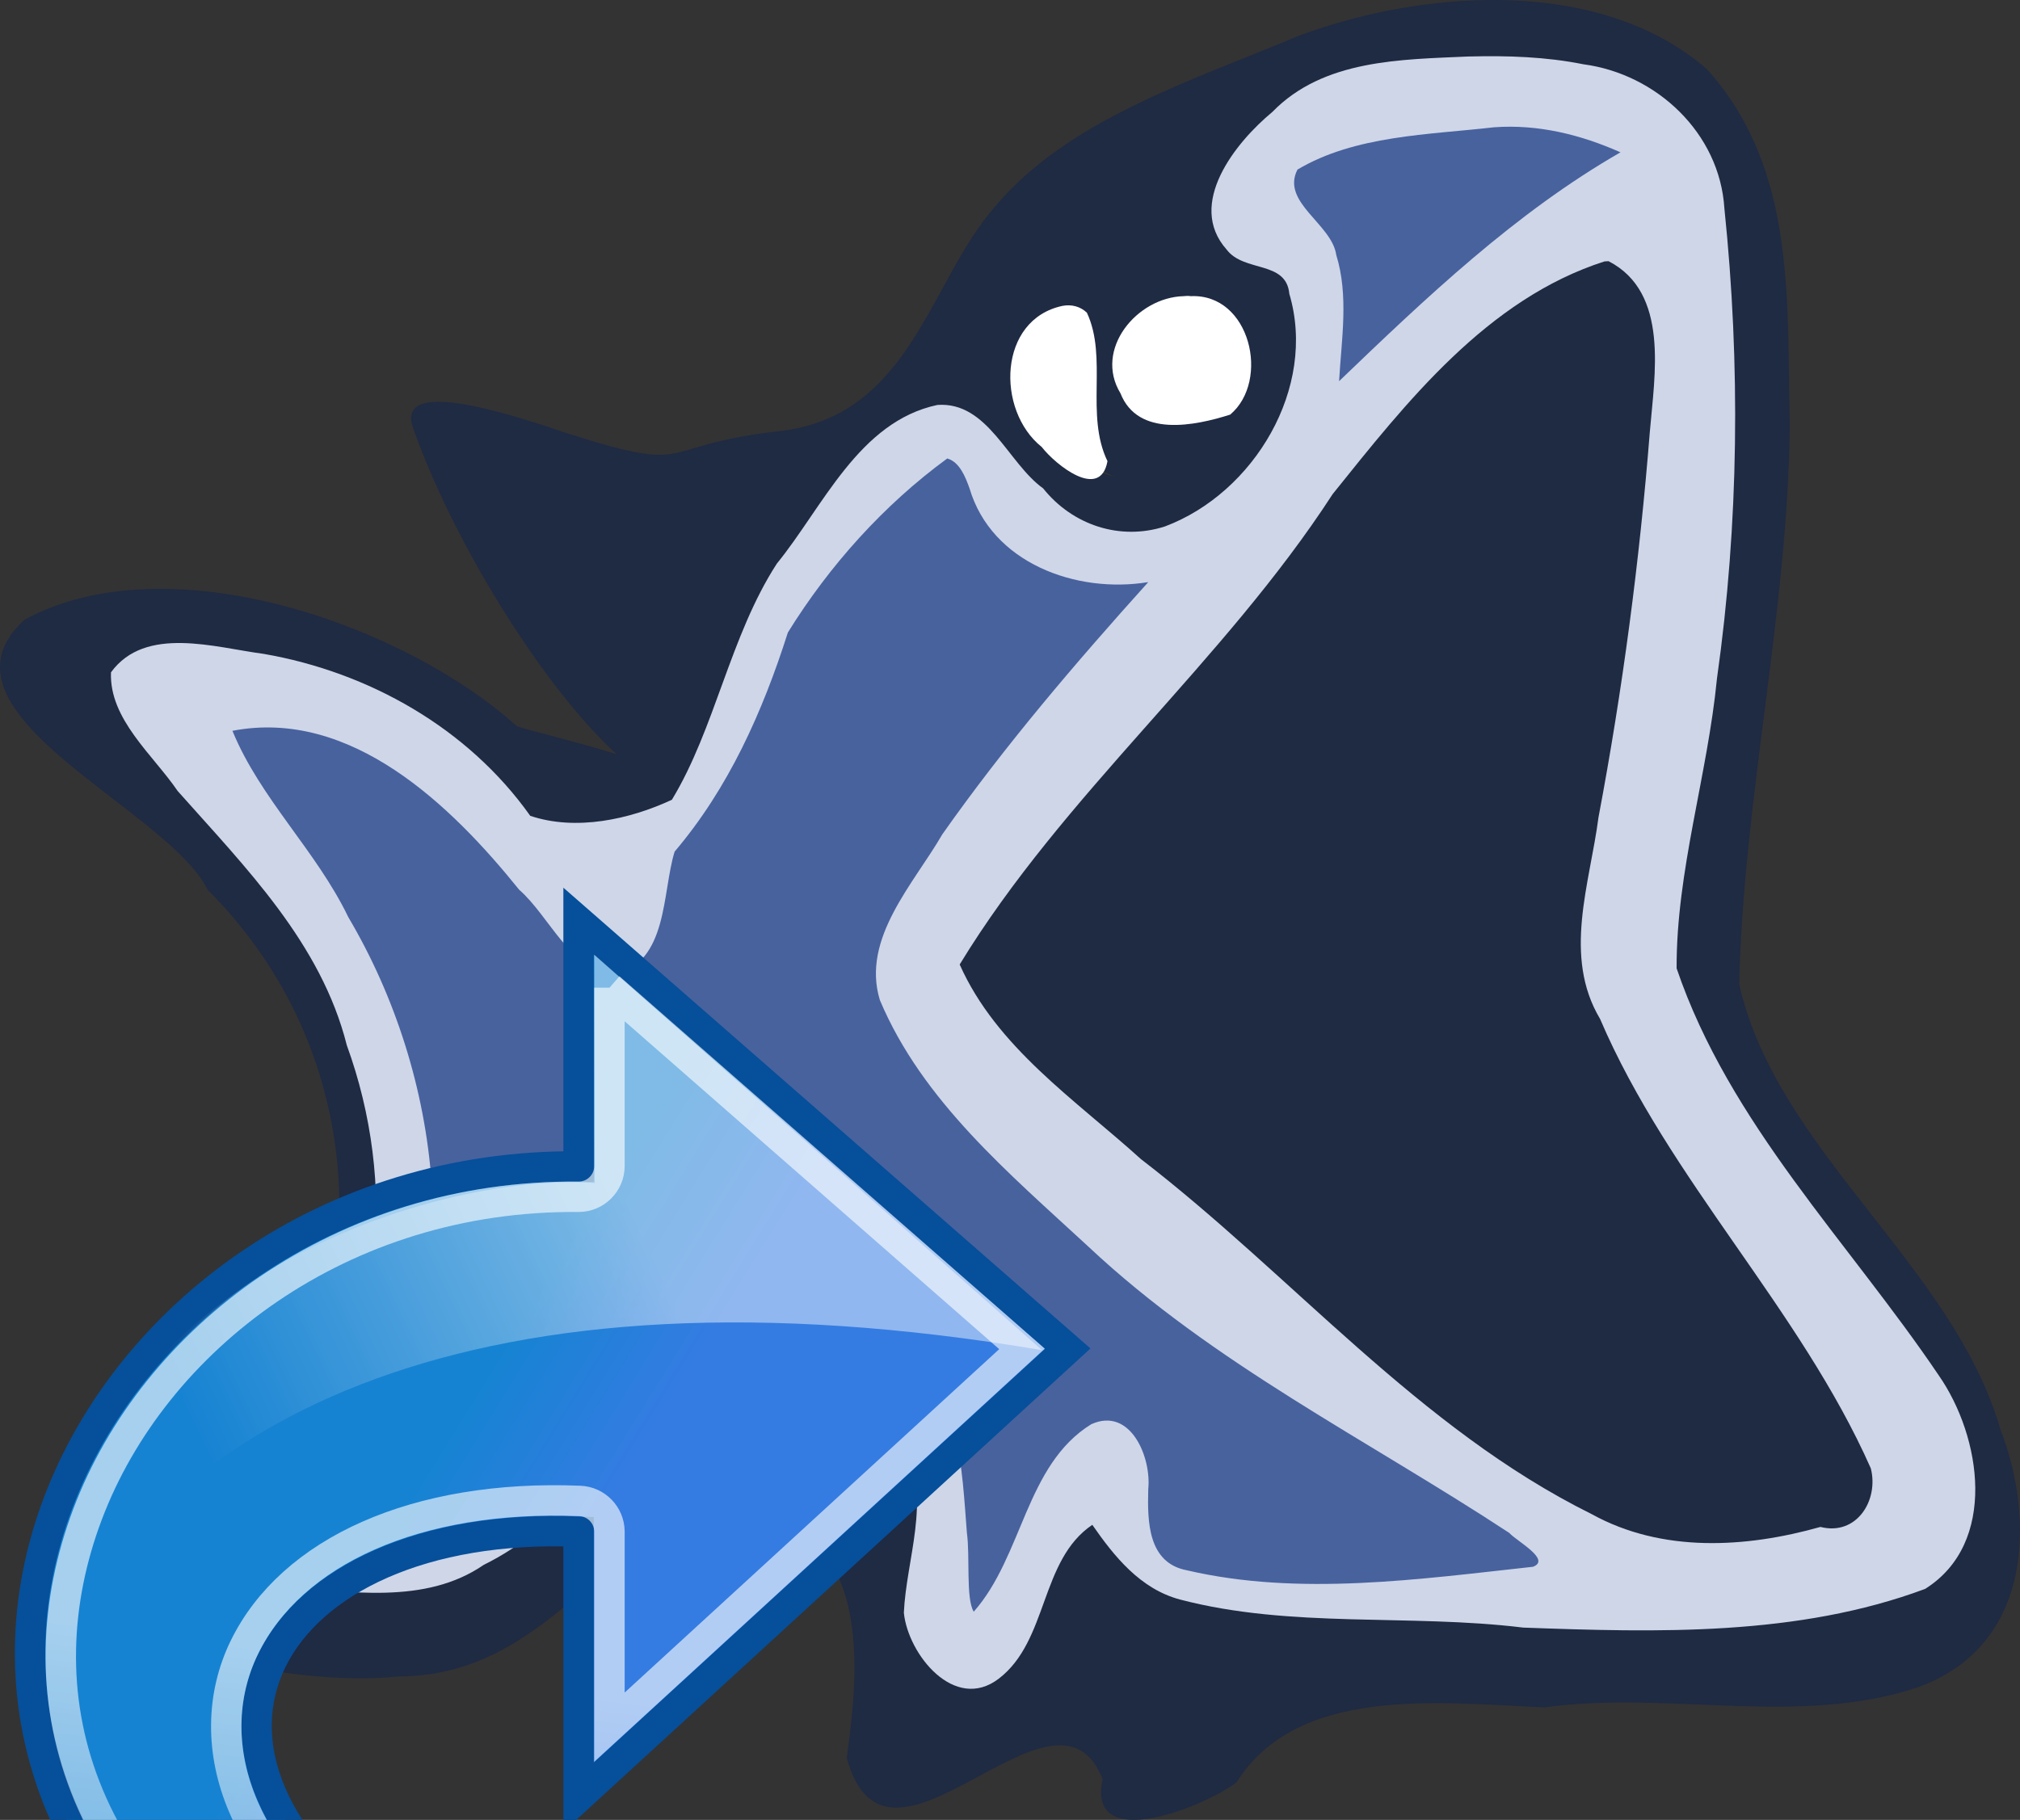 <?xml version="1.0" encoding="UTF-8" standalone="no"?>
<!-- Created with Inkscape (http://www.inkscape.org/) -->

<svg
   xmlns:dc="http://purl.org/dc/elements/1.1/"
   xmlns:cc="http://creativecommons.org/ns#"
   xmlns:rdf="http://www.w3.org/1999/02/22-rdf-syntax-ns#"
   xmlns:svg="http://www.w3.org/2000/svg"
   xmlns="http://www.w3.org/2000/svg"
   xmlns:xlink="http://www.w3.org/1999/xlink"
   xmlns:sodipodi="http://sodipodi.sourceforge.net/DTD/sodipodi-0.dtd"
   xmlns:inkscape="http://www.inkscape.org/namespaces/inkscape"
   id="svg2"
   version="1.1"
   inkscape:version="0.47 r22583"
   width="266.95"
   height="240.561"
   sodipodi:docname="commit-app-icon.svg"
   inkscape:export-filename="/home/gg/logo.png"
   inkscape:export-xdpi="38.84"
   inkscape:export-ydpi="38.84">
  <rect width="100%" height="100%" fill="#333333" stroke="none"/>
  <defs
     id="defs6">
    <inkscape:perspective
       sodipodi:type="inkscape:persp3d"
       inkscape:vp_x="0 : 0.5 : 1"
       inkscape:vp_y="0 : 1000 : 0"
       inkscape:vp_z="1 : 0.5 : 1"
       inkscape:persp3d-origin="0.5 : 0.33333333 : 1"
       id="perspective10" />
    <inkscape:perspective
       id="perspective3733"
       inkscape:persp3d-origin="0.5 : 0.33333333 : 1"
       inkscape:vp_z="1 : 0.5 : 1"
       inkscape:vp_y="0 : 1000 : 0"
       inkscape:vp_x="0 : 0.5 : 1"
       sodipodi:type="inkscape:persp3d" />
    <inkscape:perspective
       id="perspective3770"
       inkscape:persp3d-origin="0.5 : 0.33333333 : 1"
       inkscape:vp_z="1 : 0.5 : 1"
       inkscape:vp_y="0 : 1000 : 0"
       inkscape:vp_x="0 : 0.5 : 1"
       sodipodi:type="inkscape:persp3d" />
    <inkscape:perspective
       id="perspective3846"
       inkscape:persp3d-origin="0.5 : 0.33333333 : 1"
       inkscape:vp_z="1 : 0.5 : 1"
       inkscape:vp_y="0 : 1000 : 0"
       inkscape:vp_x="0 : 0.5 : 1"
       sodipodi:type="inkscape:persp3d" />
    <inkscape:perspective
       id="perspective2916"
       inkscape:persp3d-origin="0.5 : 0.33333333 : 1"
       inkscape:vp_z="1 : 0.5 : 1"
       inkscape:vp_y="0 : 1000 : 0"
       inkscape:vp_x="0 : 0.5 : 1"
       sodipodi:type="inkscape:persp3d" />
    <linearGradient
       id="linearGradient2635">
      <stop
         style="stop-color:#ffffff;stop-opacity:1;"
         offset="0"
         id="stop2637" />
      <stop
         id="stop2655"
         offset="0.56"
         style="stop-color:#ffffff;stop-opacity:0.72;" />
      <stop
         style="stop-color:#ffffff;stop-opacity:0;"
         offset="1"
         id="stop2639" />
    </linearGradient>
    <linearGradient
       id="linearGradient2617">
      <stop
         style="stop-color:#fbfbfa;stop-opacity:1;"
         offset="0"
         id="stop2619" />
      <stop
         style="stop-color:#d3d7cf"
         offset="1"
         id="stop2621" />
    </linearGradient>
    <linearGradient
       inkscape:collect="always"
       id="linearGradient2609">
      <stop
         style="stop-color:#ffffff;stop-opacity:1"
         offset="0"
         id="stop2611" />
      <stop
         style="stop-color:#eeeeec"
         offset="1"
         id="stop2613" />
    </linearGradient>
    <linearGradient
       inkscape:collect="always"
       id="linearGradient2670">
      <stop
         style="stop-color:#888a85;stop-opacity:1;"
         offset="0"
         id="stop2672" />
      <stop
         style="stop-color:#555753"
         offset="1"
         id="stop2674" />
    </linearGradient>
    <linearGradient
       inkscape:collect="always"
       id="linearGradient2759">
      <stop
         style="stop-color:#ffffff;stop-opacity:1;"
         offset="0"
         id="stop2761" />
      <stop
         style="stop-color:#ffffff;stop-opacity:0;"
         offset="1"
         id="stop2763" />
    </linearGradient>
    <linearGradient
       id="linearGradient2698">
      <stop
         style="stop-color:#555753"
         offset="0"
         id="stop2700" />
      <stop
         id="stop2706"
         offset="0.702"
         style="stop-color:#a3a5a2;stop-opacity:1;" />
      <stop
         style="stop-color:#888a85"
         offset="1"
         id="stop2702" />
    </linearGradient>
    <linearGradient
       inkscape:collect="always"
       id="linearGradient2690">
      <stop
         style="stop-color:#2e3436"
         offset="0"
         id="stop2692" />
      <stop
         style="stop-color:#555753"
         offset="1"
         id="stop2694" />
    </linearGradient>
    <linearGradient
       id="linearGradient2707"
       inkscape:collect="always">
      <stop
         id="stop2709"
         offset="0"
         style="stop-color:#000000;stop-opacity:1;" />
      <stop
         id="stop2711"
         offset="1"
         style="stop-color:#000000;stop-opacity:0;" />
    </linearGradient>
    <radialGradient
       inkscape:collect="always"
       xlink:href="#linearGradient2992"
       id="radialGradient3427"
       gradientUnits="userSpaceOnUse"
       cx="52.5"
       cy="4.5"
       fx="52.5"
       fy="4.5"
       r="10.909" />
    <linearGradient
       id="linearGradient2992">
      <stop
         id="stop2994"
         offset="0"
         style="stop-color:#000000;stop-opacity:1;" />
      <stop
         style="stop-color:#000000;stop-opacity:0.498;"
         offset="0.917"
         id="stop3000" />
      <stop
         id="stop2996"
         offset="1"
         style="stop-color:#000000;stop-opacity:0;" />
    </linearGradient>
    <radialGradient
       inkscape:collect="always"
       xlink:href="#linearGradient2992"
       id="radialGradient2951"
       gradientUnits="userSpaceOnUse"
       cx="52.5"
       cy="4.5"
       fx="52.5"
       fy="4.5"
       r="10.909" />
    <linearGradient
       inkscape:collect="always"
       xlink:href="#linearGradient2707"
       id="linearGradient2953"
       gradientUnits="userSpaceOnUse"
       gradientTransform="translate(202.507,23.538)"
       x1="9.5"
       y1="26.5"
       x2="9.062"
       y2="34.562" />
    <radialGradient
       inkscape:collect="always"
       xlink:href="#linearGradient2635"
       id="radialGradient2955"
       gradientUnits="userSpaceOnUse"
       gradientTransform="matrix(1.317,0,0,1.317,-20.58,-12.043)"
       cx="64.597"
       cy="37.572"
       fx="64.597"
       fy="37.572"
       r="9.25" />
    <radialGradient
       inkscape:collect="always"
       xlink:href="#linearGradient2617"
       id="radialGradient2957"
       gradientUnits="userSpaceOnUse"
       gradientTransform="matrix(0,-1.687,1.663,0,41.654,111.74)"
       cx="59.787"
       cy="10.902"
       fx="59.787"
       fy="10.902"
       r="10.556" />
    <radialGradient
       inkscape:collect="always"
       xlink:href="#linearGradient2609"
       id="radialGradient2959"
       gradientUnits="userSpaceOnUse"
       gradientTransform="matrix(0,1.926,-2.101,-2.103013e-6,39.436,-89.543)"
       cx="45.095"
       cy="-2.694"
       fx="45.095"
       fy="-2.694"
       r="10.498" />
    <linearGradient
       inkscape:collect="always"
       xlink:href="#linearGradient2670"
       id="linearGradient2961"
       gradientUnits="userSpaceOnUse"
       x1="42.045"
       y1="4.5"
       x2="62.955"
       y2="4.5" />
    <linearGradient
       inkscape:collect="always"
       xlink:href="#linearGradient2759"
       id="linearGradient2963"
       gradientUnits="userSpaceOnUse"
       x1="-19.562"
       y1="32"
       x2="-19.562"
       y2="35.412" />
    <linearGradient
       inkscape:collect="always"
       xlink:href="#linearGradient2698"
       id="linearGradient2965"
       gradientUnits="userSpaceOnUse"
       x1="81.596"
       y1="52.866"
       x2="79.83"
       y2="54.632" />
    <linearGradient
       inkscape:collect="always"
       xlink:href="#linearGradient2690"
       id="linearGradient2967"
       gradientUnits="userSpaceOnUse"
       x1="83.66"
       y1="53.212"
       x2="81.068"
       y2="55.803" />
    <inkscape:perspective
       id="perspective2840"
       inkscape:persp3d-origin="0.5 : 0.33333333 : 1"
       inkscape:vp_z="1 : 0.5 : 1"
       inkscape:vp_y="0 : 1000 : 0"
       inkscape:vp_x="0 : 0.5 : 1"
       sodipodi:type="inkscape:persp3d" />
    <linearGradient
       inkscape:collect="always"
       xlink:href="#linearGradient5891"
       id="linearGradient5897"
       x1="15.457"
       y1="8.734"
       x2="25.561"
       y2="13.526"
       gradientUnits="userSpaceOnUse"
       gradientTransform="matrix(1.431,0,0,1.43,189.903,235.486)" />
    <linearGradient
       inkscape:collect="always"
       id="linearGradient5891">
      <stop
         style="stop-color:#ffffff;stop-opacity:1;"
         offset="0"
         id="stop5893" />
      <stop
         style="stop-color:#ffffff;stop-opacity:0;"
         offset="1"
         id="stop5895" />
    </linearGradient>
    <linearGradient
       inkscape:collect="always"
       xlink:href="#linearGradient5132"
       id="linearGradient5138"
       x1="21.552"
       y1="29.205"
       x2="18.072"
       y2="55.692"
       gradientUnits="userSpaceOnUse"
       gradientTransform="matrix(-1,0,0,1,240.549,233.131)" />
    <linearGradient
       inkscape:collect="always"
       id="linearGradient5132">
      <stop
         style="stop-color:white;stop-opacity:1;"
         offset="0"
         id="stop5134" />
      <stop
         style="stop-color:white;stop-opacity:0;"
         offset="1"
         id="stop5136" />
    </linearGradient>
    <linearGradient
       inkscape:collect="always"
       xlink:href="#linearGradient1913"
       id="linearGradient1919"
       x1="13.188"
       y1="35.938"
       x2="17.938"
       y2="38.875"
       gradientUnits="userSpaceOnUse"
       gradientTransform="matrix(-1,0,0,1,240.549,233.131)" />
    <linearGradient
       id="linearGradient1913">
      <stop
         style="stop-color:#73d216;stop-opacity:1"
         offset="0"
         id="stop1915" />
      <stop
         style="stop-color:#8ae234;stop-opacity:1"
         offset="1"
         id="stop1917" />
    </linearGradient>
    <radialGradient
       inkscape:collect="always"
       xlink:href="#linearGradient8662"
       id="radialGradient8668"
       cx="24.837"
       cy="36.421"
       fx="24.837"
       fy="36.421"
       r="15.645"
       gradientTransform="matrix(1,0,0,0.537,0,16.873)"
       gradientUnits="userSpaceOnUse" />
    <linearGradient
       inkscape:collect="always"
       id="linearGradient8662">
      <stop
         style="stop-color:#000000;stop-opacity:1;"
         offset="0"
         id="stop8664" />
      <stop
         style="stop-color:#000000;stop-opacity:0;"
         offset="1"
         id="stop8666" />
    </linearGradient>
    <radialGradient
       r="15.645"
       fy="36.421"
       fx="24.837"
       cy="36.421"
       cx="24.837"
       gradientTransform="matrix(1,0,0,0.537,0,16.873)"
       gradientUnits="userSpaceOnUse"
       id="radialGradient2864"
       xlink:href="#linearGradient8662"
       inkscape:collect="always" />
    <radialGradient
       inkscape:collect="always"
       xlink:href="#linearGradient8662"
       id="radialGradient2933"
       gradientUnits="userSpaceOnUse"
       gradientTransform="matrix(1,0,0,0.537,0,16.873)"
       cx="24.837"
       cy="36.421"
       fx="24.837"
       fy="36.421"
       r="15.645" />
    <linearGradient
       inkscape:collect="always"
       xlink:href="#linearGradient1913"
       id="linearGradient2935"
       gradientUnits="userSpaceOnUse"
       gradientTransform="matrix(-1,0,0,1,240.549,233.131)"
       x1="13.188"
       y1="35.938"
       x2="17.938"
       y2="38.875" />
    <linearGradient
       inkscape:collect="always"
       xlink:href="#linearGradient5132"
       id="linearGradient2937"
       gradientUnits="userSpaceOnUse"
       gradientTransform="matrix(-1,0,0,1,240.549,233.131)"
       x1="21.552"
       y1="29.205"
       x2="18.072"
       y2="55.692" />
    <linearGradient
       inkscape:collect="always"
       xlink:href="#linearGradient5891"
       id="linearGradient2939"
       gradientUnits="userSpaceOnUse"
       gradientTransform="matrix(1.431,0,0,1.43,189.903,235.486)"
       x1="15.457"
       y1="8.734"
       x2="25.561"
       y2="13.526" />
    <inkscape:perspective
       id="perspective2840-8"
       inkscape:persp3d-origin="0.5 : 0.33333333 : 1"
       inkscape:vp_z="1 : 0.5 : 1"
       inkscape:vp_y="0 : 1000 : 0"
       inkscape:vp_x="0 : 0.5 : 1"
       sodipodi:type="inkscape:persp3d" />
    <linearGradient
       inkscape:collect="always"
       xlink:href="#linearGradient5891-0"
       id="linearGradient5897-1"
       x1="15.457"
       y1="8.734"
       x2="25.561"
       y2="13.526"
       gradientUnits="userSpaceOnUse"
       gradientTransform="matrix(-1.431,0,0,1.43,348.108,242.825)" />
    <linearGradient
       inkscape:collect="always"
       id="linearGradient5891-0">
      <stop
         style="stop-color:#ffffff;stop-opacity:1;"
         offset="0"
         id="stop5893-3" />
      <stop
         style="stop-color:#ffffff;stop-opacity:0;"
         offset="1"
         id="stop5895-0" />
    </linearGradient>
    <linearGradient
       gradientTransform="translate(297.462,240.47)"
       inkscape:collect="always"
       xlink:href="#linearGradient5132-4"
       id="linearGradient5138-4"
       x1="21.552"
       y1="29.205"
       x2="18.072"
       y2="55.692"
       gradientUnits="userSpaceOnUse" />
    <linearGradient
       inkscape:collect="always"
       id="linearGradient5132-4">
      <stop
         style="stop-color:white;stop-opacity:1;"
         offset="0"
         id="stop5134-4" />
      <stop
         style="stop-color:white;stop-opacity:0;"
         offset="1"
         id="stop5136-4" />
    </linearGradient>
    <linearGradient
       gradientTransform="translate(297.462,240.47)"
       inkscape:collect="always"
       xlink:href="#linearGradient1913-6"
       id="linearGradient1919-7"
       x1="13.188"
       y1="35.938"
       x2="17.938"
       y2="38.875"
       gradientUnits="userSpaceOnUse" />
    <linearGradient
       id="linearGradient1913-6">
      <stop
         style="stop-color:#1683d2;stop-opacity:1;"
         offset="0"
         id="stop1915-3" />
      <stop
         style="stop-color:#347ce2;stop-opacity:1;"
         offset="1"
         id="stop1917-1" />
    </linearGradient>
    <radialGradient
       inkscape:collect="always"
       xlink:href="#linearGradient8662-5"
       id="radialGradient8668-7"
       cx="24.837"
       cy="36.421"
       fx="24.837"
       fy="36.421"
       r="15.645"
       gradientTransform="matrix(1,0,0,0.537,0,16.873)"
       gradientUnits="userSpaceOnUse" />
    <linearGradient
       inkscape:collect="always"
       id="linearGradient8662-5">
      <stop
         style="stop-color:#000000;stop-opacity:1;"
         offset="0"
         id="stop8664-9" />
      <stop
         style="stop-color:#000000;stop-opacity:0;"
         offset="1"
         id="stop8666-6" />
    </linearGradient>
    <radialGradient
       r="15.645"
       fy="36.421"
       fx="24.837"
       cy="36.421"
       cx="24.837"
       gradientTransform="matrix(1,0,0,0.537,0,16.873)"
       gradientUnits="userSpaceOnUse"
       id="radialGradient2864-2"
       xlink:href="#linearGradient8662-5"
       inkscape:collect="always" />
    <radialGradient
       inkscape:collect="always"
       xlink:href="#linearGradient8662-5"
       id="radialGradient2946"
       gradientUnits="userSpaceOnUse"
       gradientTransform="matrix(1,0,0,0.537,0,16.873)"
       cx="24.837"
       cy="36.421"
       fx="24.837"
       fy="36.421"
       r="15.645" />
    <linearGradient
       inkscape:collect="always"
       xlink:href="#linearGradient1913-6"
       id="linearGradient2948"
       gradientUnits="userSpaceOnUse"
       gradientTransform="translate(297.462,240.47)"
       x1="13.188"
       y1="35.938"
       x2="17.938"
       y2="38.875" />
    <linearGradient
       inkscape:collect="always"
       xlink:href="#linearGradient5132-4"
       id="linearGradient2950"
       gradientUnits="userSpaceOnUse"
       gradientTransform="translate(297.462,240.47)"
       x1="21.552"
       y1="29.205"
       x2="18.072"
       y2="55.692" />
    <linearGradient
       inkscape:collect="always"
       xlink:href="#linearGradient5891-0"
       id="linearGradient2952"
       gradientUnits="userSpaceOnUse"
       gradientTransform="matrix(-1.431,0,0,1.43,348.108,242.825)"
       x1="15.457"
       y1="8.734"
       x2="25.561"
       y2="13.526" />
  </defs>
  <sodipodi:namedview
     pagecolor="#ffffff"
     bordercolor="#666666"
     borderopacity="1"
     objecttolerance="10"
     gridtolerance="10"
     guidetolerance="10"
     inkscape:pageopacity="0"
     inkscape:pageshadow="2"
     inkscape:window-width="1680"
     inkscape:window-height="999"
     id="namedview4"
     showgrid="false"
     inkscape:zoom="0.88566909"
     inkscape:cx="609.81694"
     inkscape:cy="138.0959"
     inkscape:window-x="0"
     inkscape:window-y="0"
     inkscape:window-maximized="1"
     inkscape:current-layer="layer3" />
  <g
     inkscape:groupmode="layer"
     id="layer2"
     inkscape:label="Réteg"
     style="display:inline"
     transform="translate(-72.019,-79.258)">
    <path
       style="fill:#1f2a43;fill-opacity:1"
       d="m 268.297,79.267 c -8.467,0.138 -17.055,1.922 -24.469,4.656 -14.432,6.038 -30.777,11.209 -40.344,22.688 -8.603,9.813 -11.052,27.248 -27.844,29.562 -17.667,1.928 -11.172,5.931 -28.719,0.344 -8.222,-2.807 -22.662,-7.367 -20.312,-0.688 7.537,21.432 28.388,51.209 37.446,47.772 3.601,-8.815 6.789,-21.074 12.054,-29.304 6.17,-6.878 11.07,-19.875 22.219,-20.188 8.746,7.141 15.164,23.51 31.125,15.219 13.133,-6.826 19.887,-23.897 12.906,-35.5 -19.197,-2.105 -2.739,-21.745 9.406,-24.344 15.782,-1.625 40.317,-4.259 45.562,12.75 6.639,34.553 -0.214,69.474 -6.188,103.719 5.692,16.472 16.439,31.296 28,45.312 8.891,10.002 18.985,25.646 7.094,36.75 -20.709,6.617 -43.375,5.749 -65.031,3.844 -13.53,-1.9 -31.562,2.739 -40.906,-8.156 -4.516,-13.469 -12.002,5.407 -13.438,10.906 -5.396,13.848 -17.048,1.309 -13.031,-7.344 2.627,-5.548 1.527,-28.415 -7.188,-14.469 -12.933,10.143 -16.923,-20.373 -31.438,-12.062 -3.059,10.75 -11.383,20.669 -23.281,25.75 -11.448,4.89 -54.285,-1.719 -22.781,-9.156 17.458,-19.576 17.867,-44.778 7.875,-66.969 -3.803,-14.075 -23.641,-26.96 -28.969,-40.406 0.487,-7.96 23.005,-2.319 30.281,0.719 9.754,3.519 17.807,10.029 22.156,17.875 7.225,3.372 23.444,-0.565 22.599,-4.395 -0.846,-3.83 -18.756,-7.565 -22.755,-8.886 -14.682,-13.304 -45.888,-24.471 -65.062,-14.094 -13.449,12.275 18.905,24.91 24.188,35.687 18.84,18.854 22.106,46.234 11.156,68.625 -2.772,11.818 -25.056,8.899 -30.312,17.531 2.37,14.473 31.198,19.273 44.312,17.844 18.9,-0.047 25.788,-16.92 41.062,-21.969 22.114,-0.847 20.006,20.134 18.25,32.719 5.345,19.835 27.564,-12.99 33.812,2.812 -2.178,10.061 13.638,3.547 17.688,0.438 8.031,-12.709 26.243,-10.58 40.656,-9.906 16.329,-2.266 33.52,2.582 49.281,-2.625 15.508,-5.511 15.501,-22.576 11.031,-34.094 -6.268,-21.74 -29.565,-36.821 -34.531,-58.875 0.562,-24.712 6.457,-49.268 6.688,-74.062 -0.447,-15.794 1.045,-33.56 -10.938,-46.875 -7.75,-6.77 -18.427,-9.334 -29.312,-9.156 z m 16.906,32.594 c -19.337,3.092 -40.753,33.686 -47.531,45.031 -16.16,18.272 -30.818,32.867 -40.875,49.719 4.842,14.555 35.056,33.612 45.875,45.156 15.941,13.974 44.107,42.722 69.125,30.688 8.915,2.511 10.569,-6.359 8.625,-11.438 -10.788,-22.647 -31.631,-41.562 -38.25,-65.75 2.23,-18.282 6.69,-36.334 8.5,-54.656 -1.463,-11.205 8.2,-30.765 -5.469,-38.75 z m -56.094,8.281 c 4.437,-0.058 8.435,3.244 5.562,11.781 -0.73,1.629 -9.615,2.209 -11.219,1.156 -6.482,-7.211 -0.048,-12.863 5.656,-12.938 z m -15.781,1.062 c 4.889,0.311 -2.63,19.899 7,21.25 -9.093,-1.429 -17.064,-11.908 -11.156,-19.219 1.944,-1.504 3.251,-2.089 4.156,-2.031 z"
       id="path2820"
       sodipodi:nodetypes="cccccsccccccccccccccccccccccscccccccccccccccccccccccccccccccccc" />
    <path
       style="fill:#ced6e8;fill-opacity:1;stroke:none"
       d="m 266.219,86.719 c -9.112,0.41 -19.295,0.383 -26.062,7.344 -4.826,3.993 -11.407,12.148 -6.031,18.188 2.295,3.04 7.876,1.412 8.281,5.844 3.689,12.42 -4.665,26.33 -16.438,30.75 -5.968,1.919 -12.231,-0.195 -16.094,-5.031 -4.664,-3.336 -7.291,-11.498 -13.969,-11.031 -10.402,2.211 -15.118,13.473 -21.219,20.969 -6.195,9.552 -8.154,21.797 -13.875,31.219 -5.602,2.616 -12.714,4.153 -18.719,2.125 -8.215,-11.584 -21.312,-18.992 -35.219,-21.406 -6.439,-0.839 -15.643,-3.796 -20.188,2.438 -0.246,6.209 5.578,10.928 8.812,15.688 8.967,10.101 18.956,20.109 22.352,33.603 6.59,18.096 5.12,39.431 -6.852,54.834 -2.731,6.229 -12.226,3.891 -14.719,10.094 0.717,5.738 8.521,5.612 12.906,6.688 8.963,0.543 18.96,2.437 26.781,-2.938 9.88,-4.874 16.69,-14.059 20.938,-23.812 4.994,-4.119 10.006,3.054 13.188,6.062 3.731,4.126 9.798,11.194 15.812,6.688 2.026,-0.804 4.038,-5.273 5.812,-4.312 3.335,6.891 0.065,14.657 -0.25,21.719 0.56,5.526 6.719,13.156 12.531,8.719 6.585,-5.024 5.435,-15.667 12.375,-20.344 2.868,4.128 6.308,8.469 11.594,9.875 14.675,3.848 30.302,1.865 45.342,3.708 17.755,0.649 36.287,1.158 53.126,-5.114 9.616,-6.053 7.452,-20.103 1.795,-28.231 -11.906,-17.645 -27.635,-33.223 -34.639,-53.8 -0.053,-12.825 4.08,-25.476 5.331,-38.29 2.902,-20.482 3.117,-41.609 0.982,-62.167 -0.616,-9.945 -8.957,-17.758 -18.626,-19.043 -4.954,-0.996 -10.018,-1.159 -15.062,-1.031 z m 18.375,27.062 c 8.077,4.162 6.078,15.07 5.456,22.553 -1.356,17.091 -3.595,34.064 -6.787,50.971 -1.14,8.786 -4.746,18.316 0.207,26.632 9.115,21.287 26.447,38.332 35.781,59.406 1.082,4.22 -1.862,8.965 -6.656,7.75 -9.89,2.792 -20.946,3.438 -30.219,-1.688 -22.892,-11.341 -39.569,-31.539 -59.58,-46.933 -8.641,-7.826 -19.068,-14.747 -23.951,-25.724 13.742,-22.564 34.838,-39.891 49.288,-62.175 9.741,-12.13 20.404,-25.785 35.931,-30.762 0.178,0.011 0.354,-0.034 0.531,-0.031 z"
       id="path3863" />
    <path
       style="fill:#ffffff;fill-opacity:1;stroke:none"
       d="m 228.438,118.406 c -6.166,0.155 -11.885,7.019 -8.344,12.844 2.309,5.847 9.815,4.305 14.5,2.812 5.319,-4.483 2.66,-16.029 -5.219,-15.656 -0.309,-0.049 -0.628,-0.042 -0.938,0 z"
       id="path3867" />
    <path
       style="fill:#ffffff;fill-opacity:1;stroke:none"
       d="m 212.438,119.688 c -8.532,1.799 -8.806,13.822 -2.75,18.656 1.825,2.357 7.739,7.114 8.688,1.875 -2.966,-6.133 0.063,-13.675 -2.719,-19.625 -0.851,-0.826 -2.04,-1.132 -3.219,-0.906 z"
       id="path3869" />
  </g>
  <g
     inkscape:groupmode="layer"
     id="layer1"
     inkscape:label="halbelső"
     style="display:inline"
     transform="translate(-72.019,-79.258)">
    <path
       style="fill:#48629e;fill-opacity:1;stroke:none"
       d="m 197.203,139.86 c -8.39,6.138 -15.57,14.138 -21.062,23 -3.343,10.493 -7.832,20.567 -14.969,28.969 -1.688,5.478 -0.83,14.527 -7.969,16.312 -5.881,-0.654 -8.508,-7.71 -12.577,-11.278 -9.011,-11.194 -22.253,-24.009 -37.892,-21.003 3.679,8.973 11.106,15.877 15.312,24.625 12.487,21.131 15.454,48.753 4.28,71.069 -1.512,3.401 -5.572,6.23 -6.538,9.804 12.033,0.452 26.145,-5.412 31.289,-16.56 3.833,-5.747 4.186,-14.518 10.531,-18.25 6.114,-1.407 6.95,6.787 10.031,10.062 3.682,4.071 8.664,10.204 14.688,9.312 1.404,-3.844 4.182,-11.197 9.625,-8.344 6.914,5.726 7.189,15.942 7.844,24.281 0.432,3.083 -0.157,8.748 0.906,10.438 6.514,-7.372 6.838,-19.401 15.531,-24.781 5.204,-2.347 7.971,4.406 7.531,8.594 -0.115,4.251 -0.063,9.749 5.125,10.719 14.818,3.457 30.764,1.165 45.719,-0.469 2.478,-0.936 -2.221,-3.425 -3.125,-4.469 -18.768,-12.344 -39.134,-22.359 -55.625,-37.844 -10.411,-9.63 -21.942,-19.235 -27.562,-32.594 -2.492,-8.15 4.518,-15.428 8.25,-21.906 8.252,-11.726 17.615,-22.673 27.219,-33.344 -9.499,1.562 -20.703,-2.505 -23.625,-12.406 -0.538,-1.494 -1.304,-3.469 -2.938,-3.938 z"
       id="path3669-1-0"
       sodipodi:nodetypes="ccccccccccccccccccccccccccc" />
    <path
       style="fill:#48629e;fill-opacity:1;stroke:none"
       d="m 269.484,96.079 c -8.659,1 -18.365,1.056 -26,5.594 -2.221,4.329 4.548,7.183 5.125,11.281 1.671,5.386 0.692,11.163 0.375,16.688 11.507,-11.049 23.291,-22.263 37.188,-30.25 -5.211,-2.318 -10.843,-3.732 -16.688,-3.312 z"
       id="path3677-0-9" />
  </g>
  <g
     inkscape:groupmode="layer"
     id="layer3"
     inkscape:label="operation-icon">
    <g
       id="g2940"
       transform="matrix(4.02,0,0,4.02,-1225.556,-863.013)">
      <path
         sodipodi:type="arc"
         style="opacity:0.13;color:#000000;fill:url(#radialGradient2946);fill-opacity:1;fill-rule:evenodd;stroke:none;stroke-width:1;marker:none;visibility:visible;display:inline;overflow:visible"
         id="path8660"
         sodipodi:cx="24.837126"
         sodipodi:cy="36.421127"
         sodipodi:rx="15.644737"
         sodipodi:ry="8.3968935"
         d="m 40.482,36.421 c 0,4.637 -7.004,8.397 -15.645,8.397 -8.64,0 -15.645,-3.759 -15.645,-8.397 0,-4.637 7.004,-8.397 15.645,-8.397 8.64,0 15.645,3.759 15.645,8.397 z"
         transform="matrix(1.48,0,0,-0.872,283.911,313.037)" />
      <path
         sodipodi:nodetypes="ccccccss"
         id="path1432"
         d="m 314.887,282.363 c -17.141,-9.451 -7.489,-29.484 8.998,-29.327 l 0,-8.066 16.078,14.058 -16.078,14.743 c 0,0 0,-8.729 0,-8.729 -10.235,-0.415 -14.742,7.267 -5.772,13.363 2.567,1.745 0.789,6.171 -3.225,3.957 z"
         style="color:#000000;fill:url(#linearGradient2948);fill-opacity:1;fill-rule:nonzero;stroke:#064f9a;stroke-width:1;stroke-linecap:butt;stroke-linejoin:miter;stroke-miterlimit:4;stroke-opacity:1;stroke-dasharray:none;stroke-dashoffset:0;marker:none;visibility:visible;display:block;overflow:visible" />
      <path
         id="path4247"
         d="m 324.9,247.157 0,5.875 c -0.008,0.549 -0.451,0.992 -1,1 -7.83,-0.075 -13.982,4.681 -16.156,10.438 -2.174,5.756 -0.578,12.491 7.656,17.031 0.85,0.469 1.466,0.516 1.875,0.438 0.409,-0.078 0.668,-0.297 0.844,-0.594 0.352,-0.593 0.3,-1.507 -0.562,-2.094 -2.357,-1.602 -3.909,-3.351 -4.688,-5.156 -0.779,-1.805 -0.74,-3.672 0.031,-5.25 1.542,-3.155 5.654,-5.031 11.031,-4.812 0.537,0.025 0.961,0.463 0.969,1 0,0 0,3.934 0,6.438 l 13.562,-12.438 -13.562,-11.875 z"
         style="opacity:0.618;color:#000000;fill:none;stroke:url(#linearGradient2950);stroke-width:1;stroke-linecap:butt;stroke-linejoin:miter;stroke-miterlimit:4;stroke-opacity:1;stroke-dashoffset:0;marker:none;visibility:visible;display:block;overflow:visible" />
      <path
         sodipodi:nodetypes="ccccc"
         id="path4920"
         d="m 339.122,259.075 c -18.55,-3.13 -28.895,2.15 -32.795,10.436 -0.154,-12.643 12.963,-16.32 18.09,-15.933 l -0.016,-7.506 14.721,13.003 z"
         style="opacity:0.45;fill:url(#linearGradient2952);fill-opacity:1;fill-rule:evenodd;stroke:none" />
    </g>
  </g>
</svg>
